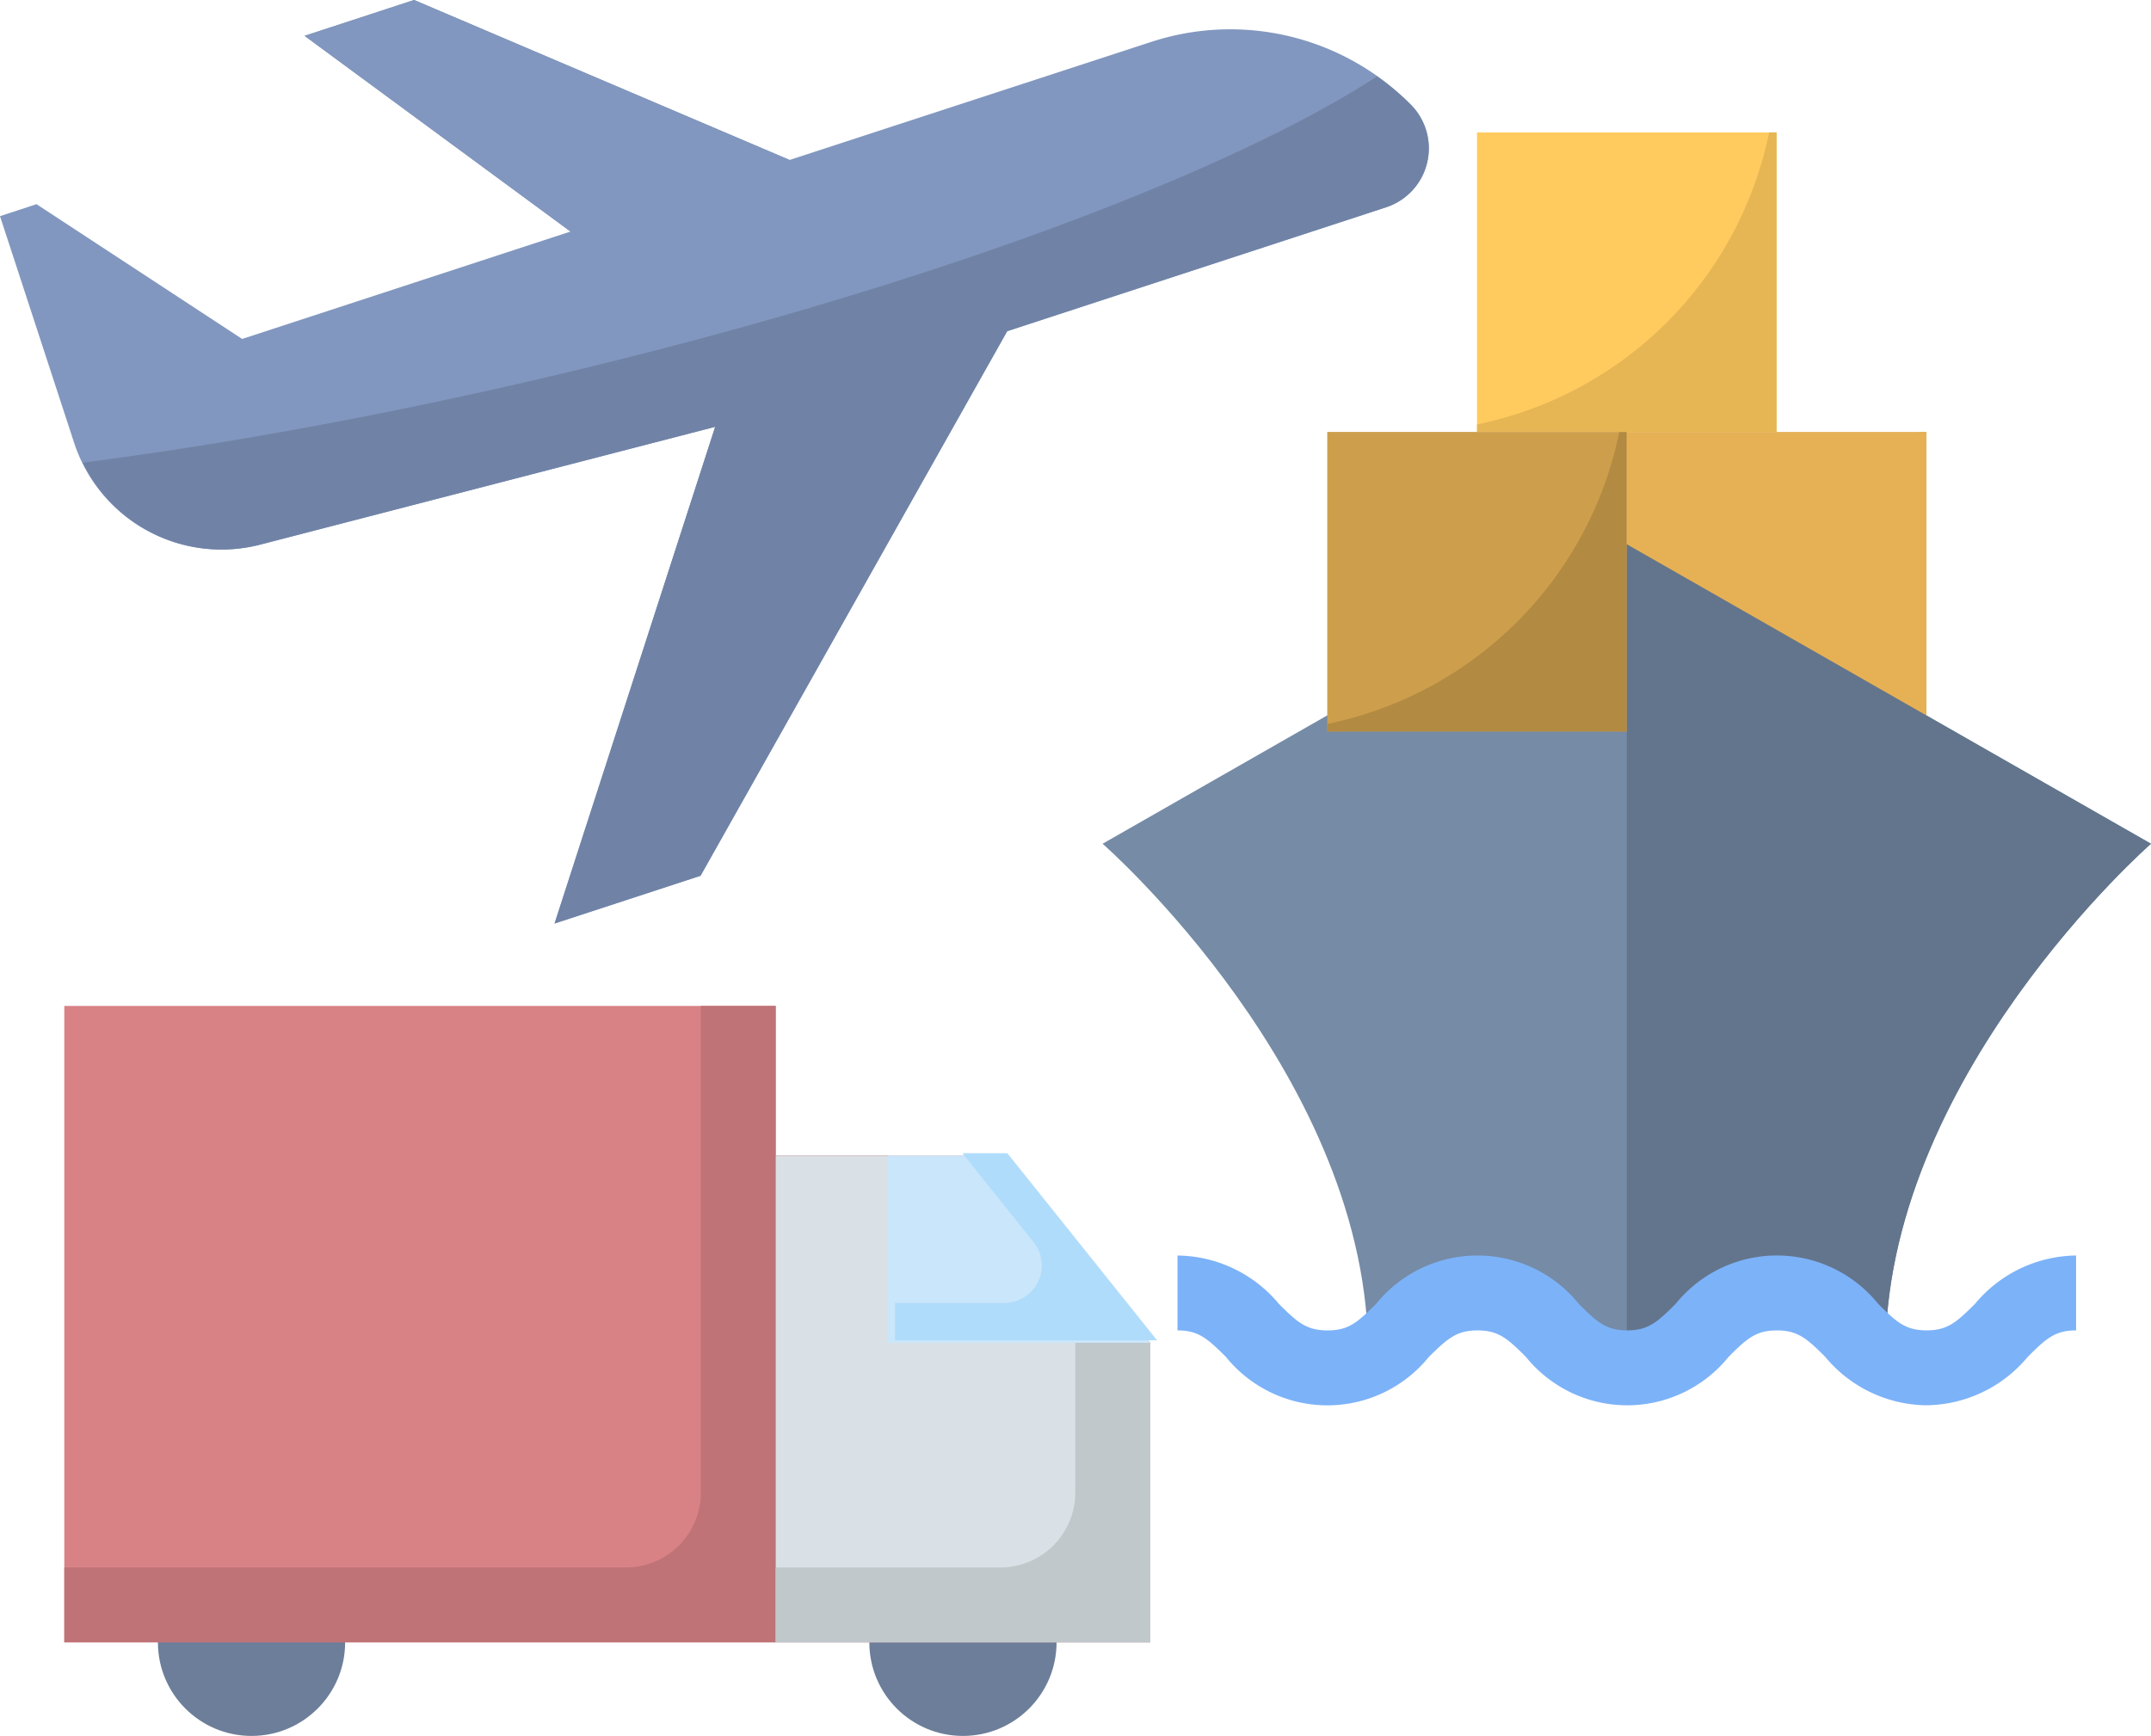 <svg xmlns="http://www.w3.org/2000/svg" width="150" height="121.074" viewBox="0 0 150 121.074">
  <g id="logistic-2" transform="translate(3.158 -11)">
    <g id="Group_142834" data-name="Group 142834" transform="translate(1.326 81.158)">
      <circle id="Ellipse_17" data-name="Ellipse 17" cx="6.528" cy="6.528" r="6.528" transform="translate(6.528 37.861)" fill="#6c7e99"/>
      <circle id="Ellipse_18" data-name="Ellipse 18" cx="6.528" cy="6.528" r="6.528" transform="translate(56.139 37.861)" fill="#6c7e99"/>
      <path id="Path_210147" data-name="Path 210147" d="M66.277,53.944H50.61V43.5H1V87.888H76.721V67Z" transform="translate(-1 -43.5)" fill="#d98286"/>
      <path id="Path_210148" data-name="Path 210148" d="M66.277,53.944H50.61V43.5H45.388V77.444a5.222,5.222,0,0,1-5.222,5.222H1v5.222H76.721V67Z" transform="translate(-1 -43.5)" fill="#bf7376"/>
      <path id="Path_210149" data-name="Path 210149" d="M20,47.5H35.666L46.111,60.555V81.444H20Z" transform="translate(29.611 -37.056)" fill="#d9e1e6"/>
      <path id="Path_210150" data-name="Path 210150" d="M35.666,47.5H34.622l5.123,6.4a5.222,5.222,0,0,1,1.144,3.259V71a5.222,5.222,0,0,1-5.222,5.222H20v5.222H46.111V60.555Z" transform="translate(29.611 -37.056)" fill="#c0c8cc"/>
      <path id="Path_210151" data-name="Path 210151" d="M41.278,60.555H23V47.5h7.833Z" transform="translate(34.444 -37.056)" fill="#c9e6fb"/>
      <path id="Path_210158" data-name="Path 210158" d="M30.833,47.5H27.7l4.961,6.2a2.611,2.611,0,0,1-2.039,4.243H23v2.611H41.278Z" transform="translate(34.93 -37.227)" fill="#b0dcfb"/>
    </g>
    <g id="Group_142836" data-name="Group 142836" transform="translate(-3.158 11)">
      <path id="Path_210161" data-name="Path 210161" d="M29.687,17.15,11.135,3.5,18.77,1,44.956,12.157Z" transform="translate(10.106 -1)" fill="#7083a6"/>
      <path id="Path_210159" data-name="Path 210159" d="M101.4,8.311A17.724,17.724,0,0,0,83.278,3.924L58.062,12.157,31.876,1,24.241,3.5,42.78,17.15,19.886,24.641l-14.34-9.4L3,16.076l5.17,15.81a10.8,10.8,0,0,0,12.972,7.1l31.73-8.217L41.67,65.41l10.183-3.329L73.238,24.1l26.429-8.643A4.327,4.327,0,0,0,101.4,8.311Z" transform="translate(-3 -1)" fill="#8197bf"/>
      <path id="Path_210160" data-name="Path 210160" d="M95.467,3.04C84.628,10.09,62.384,18.312,36.044,24.375,25.1,26.892,14.633,28.764,5.212,29.981A10.768,10.768,0,0,0,17.578,35.7l31.73-8.217-11.2,34.644L48.29,58.794,69.674,20.811,96.1,12.168a4.327,4.327,0,0,0,1.729-7.144A17.445,17.445,0,0,0,95.467,3.04Z" transform="translate(0.563 2.287)" fill="#7083a6"/>
    </g>
    <g id="Group_142835" data-name="Group 142835" transform="translate(73.732 20.237)">
      <path id="Path_210162" data-name="Path 210162" d="M35,47.889s18.748,16.4,18.513,35.876c2.637-1.41,3.551-4.543,7.572-4.543,5.222,0,5.222,5.222,10.444,5.222s5.222-5.222,10.444-5.222c4.047,0,4.961,3.159,7.624,4.543-.235-19.479,18.513-35.876,18.513-35.876L71.555,27Z" transform="translate(-35 1.722)" fill="#758ba6"/>
      <path id="Path_210152" data-name="Path 210152" d="M45,16H65.889V36.889H45Z" transform="translate(-18.889 -16)" fill="#ffca5e"/>
      <path id="Path_210153" data-name="Path 210153" d="M41,24H61.889V44.889H41Z" transform="translate(-25.334 -3.111)" fill="#cd9f4c"/>
      <path id="Path_210156" data-name="Path 210156" d="M49,44.366v.522H69.889V24h-.522A26.134,26.134,0,0,1,49,44.366Z" transform="translate(-12.445 -3.111)" fill="#cc9d4b"/>
      <path id="Path_210157" data-name="Path 210157" d="M41,44.366v.522H61.889V24h-.522A26.134,26.134,0,0,1,41,44.366Z" transform="translate(-25.334 -3.111)" fill="#b38a42"/>
      <path id="Path_210155" data-name="Path 210155" d="M45,36.366v.522H65.889V16h-.522A26.134,26.134,0,0,1,45,36.366Z" transform="translate(-18.889 -16)" fill="#e6b655"/>
      <path id="Path_210154" data-name="Path 210154" d="M49,24H69.889V44.889H49Z" transform="translate(-12.445 -3.111)" fill="#e6b155"/>
      <path id="Path_210163" data-name="Path 210163" d="M49,27,85.555,47.889s-18.748,16.4-18.513,35.876c-2.663-1.384-3.577-4.543-7.624-4.543-5.222,0-5.222,5.2-10.418,5.222Z" transform="translate(-12.445 1.722)" fill="#63758c"/>
      <path id="Path_210164" data-name="Path 210164" d="M89.222,56.446a9.3,9.3,0,0,1-7.05-3.376c-1.279-1.279-1.909-1.846-3.374-1.846s-2.089.567-3.371,1.846a9.081,9.081,0,0,1-14.131,0c-1.279-1.279-1.909-1.846-3.374-1.846s-2.089.567-3.394,1.849a9.1,9.1,0,0,1-14.149,0C39.089,51.79,38.47,51.224,37,51.224V46a9.327,9.327,0,0,1,7.073,3.374c1.282,1.282,1.911,1.849,3.394,1.849s2.089-.567,3.381-1.849a9.094,9.094,0,0,1,14.142,0c1.279,1.279,1.906,1.846,3.374,1.846s2.089-.567,3.374-1.846a9.079,9.079,0,0,1,14.129,0c1.279,1.279,1.906,1.846,3.371,1.846s2.089-.567,3.374-1.846A9.306,9.306,0,0,1,99.666,46v5.222c-1.467,0-2.089.567-3.374,1.846a9.306,9.306,0,0,1-7.071,3.376Z" transform="translate(-31.778 32.331)" fill="#7cb2f8"/>
    </g>
  </g>
</svg>
